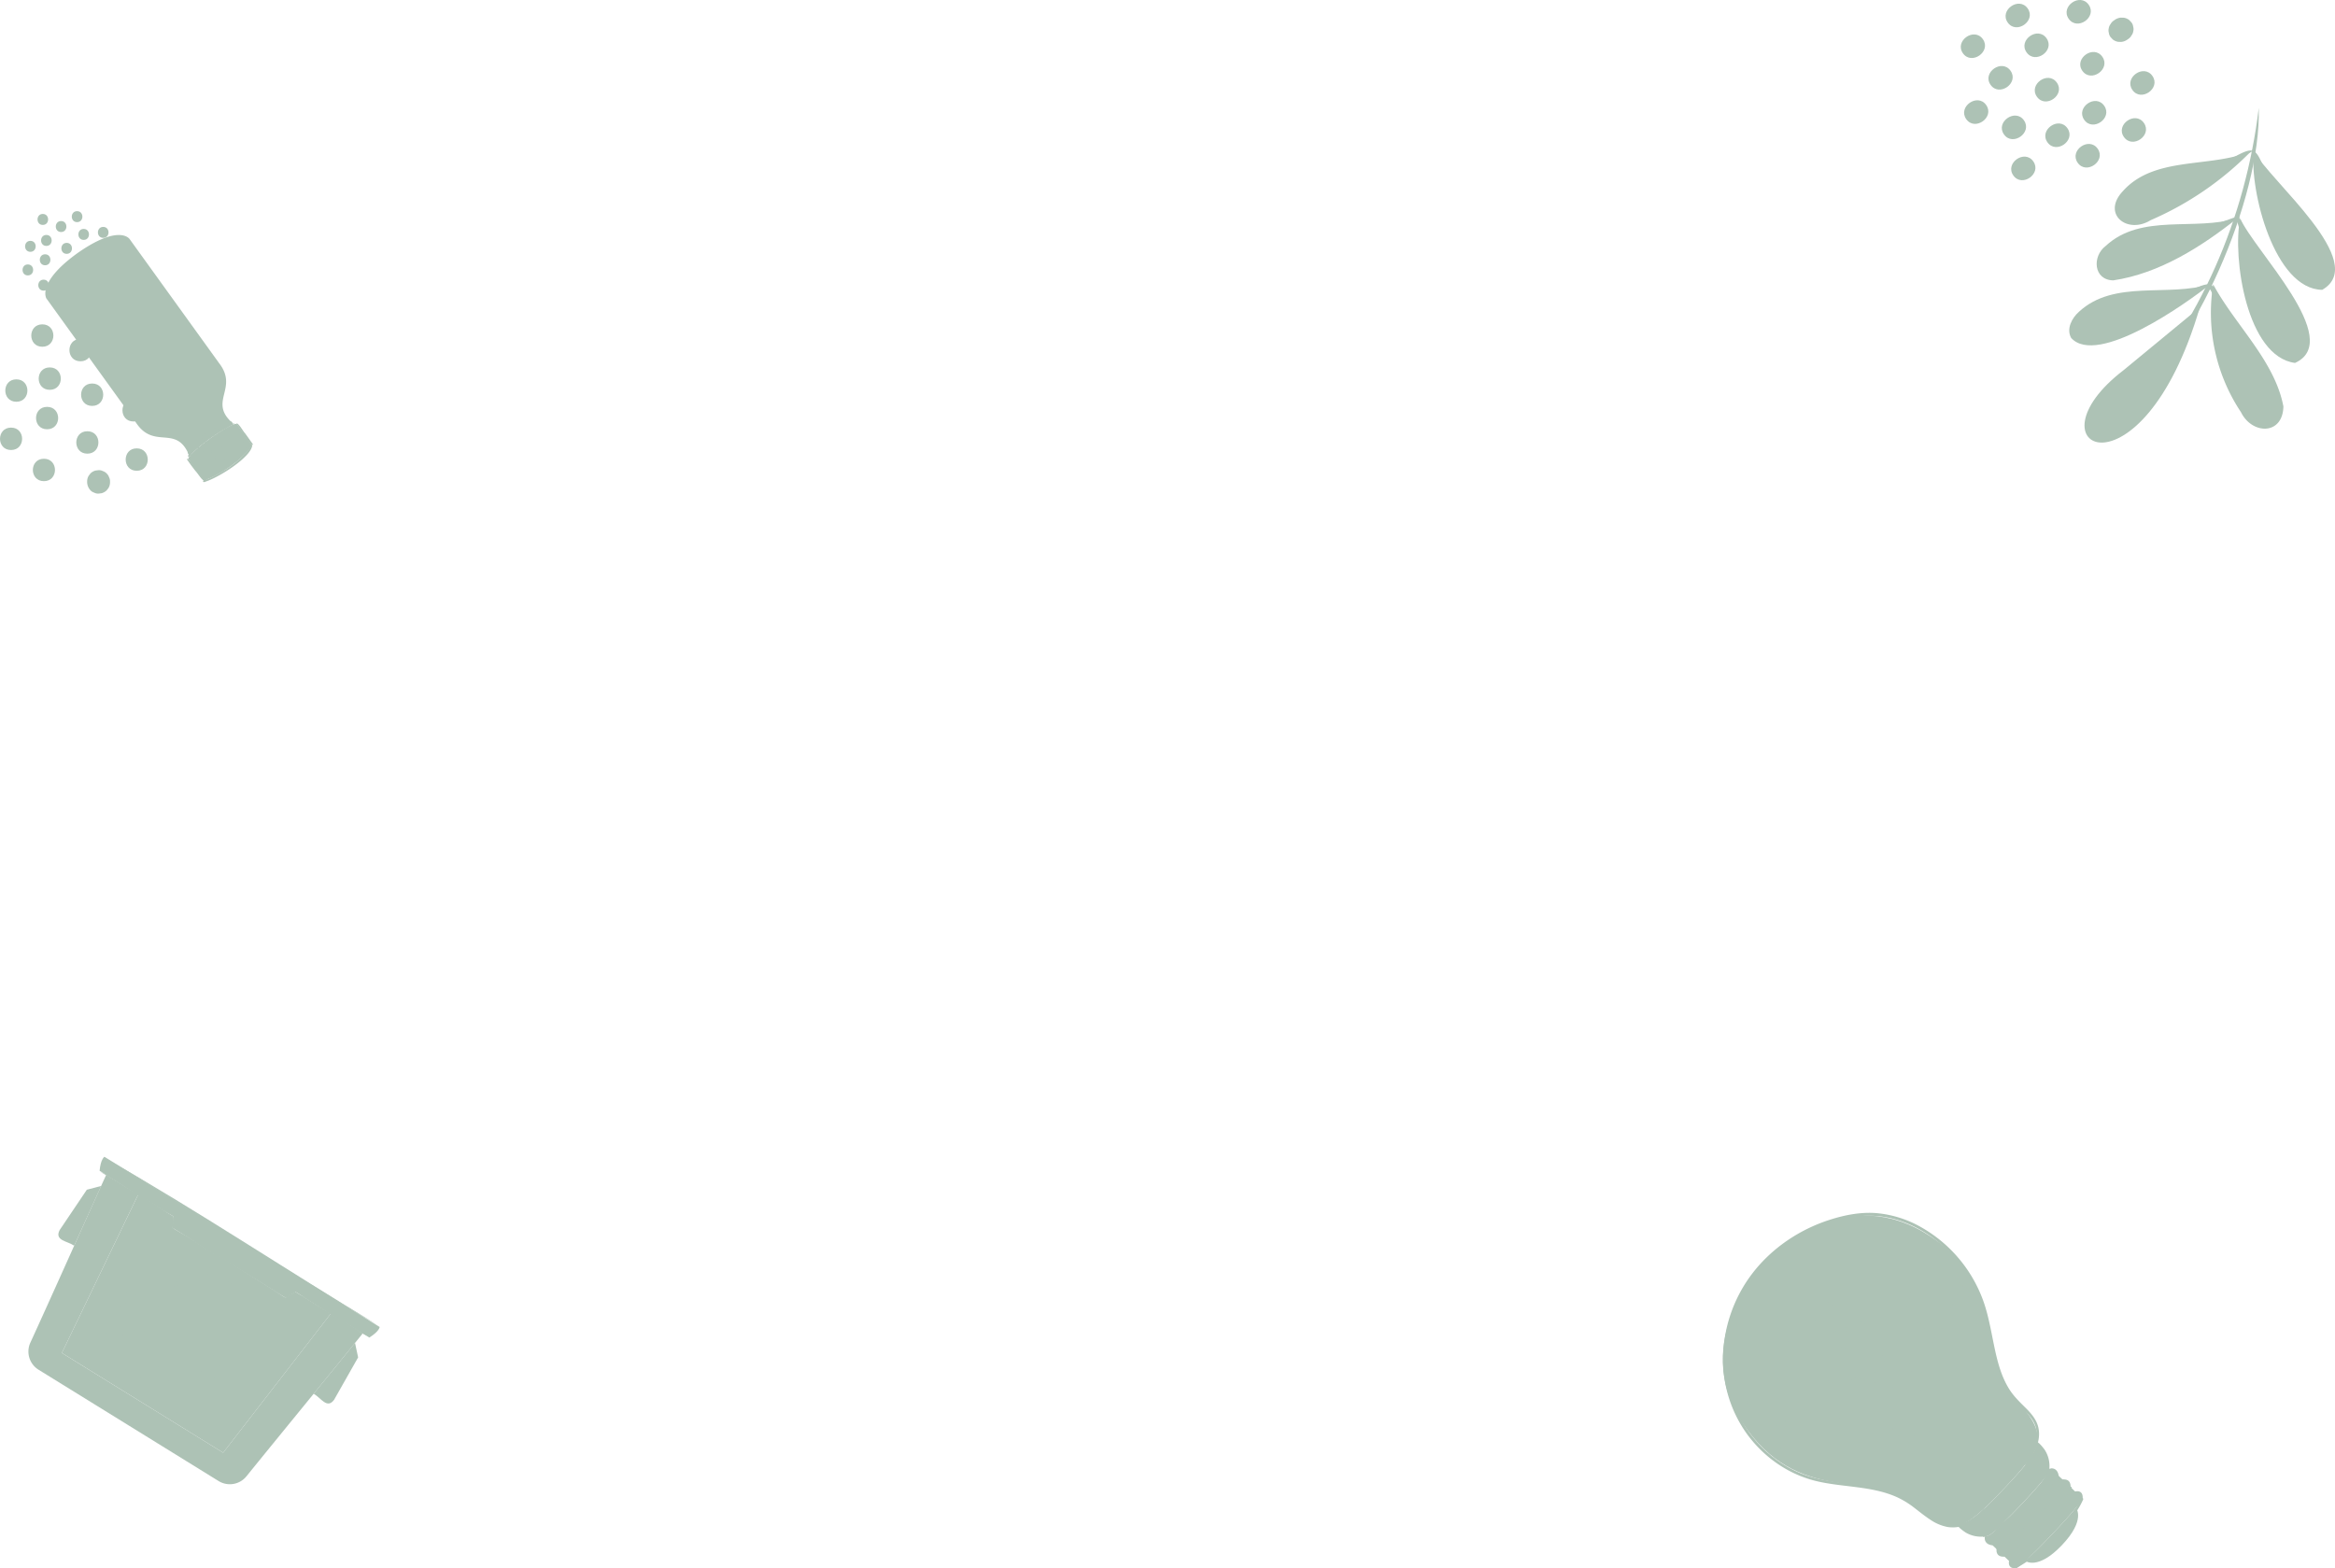 <svg id="Layer_1" data-name="Layer 1" xmlns="http://www.w3.org/2000/svg" viewBox="0 0 1701.96 1143.19"><defs><style>.cls-1{fill:#adc2b5;}</style></defs><path class="cls-1" d="M1511-51.79c6.3,9,20.89-1.22,14.58-10.22S1504.71-60.79,1511-51.79Z" transform="translate(-26.34 122.27)"/><path class="cls-1" d="M1544.14-70.66c6.3,9,20.89-1.23,14.58-10.23S1537.83-79.66,1544.14-70.66Z" transform="translate(-26.34 122.27)"/><path class="cls-1" d="M1503.47-84.13c6.29,9,20.89-1.22,14.58-10.22S1497.16-93.13,1503.47-84.13Z" transform="translate(-26.34 122.27)"/><path class="cls-1" d="M1477.24-60.44c6.3,9,20.9-1.22,14.59-10.22S1470.94-69.44,1477.24-60.44Z" transform="translate(-26.34 122.27)"/><path class="cls-1" d="M1487-24.31c6.3,9,20.89-1.22,14.59-10.22S1480.64-33.31,1487-24.31Z" transform="translate(-26.34 122.27)"/><path class="cls-1" d="M1518.68-18.57c6.3,9,20.9-1.22,14.59-10.22S1512.38-27.57,1518.68-18.57Z" transform="translate(-26.34 122.27)"/><path class="cls-1" d="M1545.49-34.95c6.3,9,20.9-1.22,14.59-10.22S1539.19-43.95,1545.49-34.95Z" transform="translate(-26.34 122.27)"/><path class="cls-1" d="M1580.64-56.69c6.3,9,20.89-1.22,14.58-10.22S1574.33-65.69,1580.64-56.69Z" transform="translate(-26.34 122.27)"/><path class="cls-1" d="M1564.73-104.74a6.61,6.61,0,0,0-1.34,3.09,6.36,6.36,0,0,0,.07,3.3,6.15,6.15,0,0,0,1.26,3.13l1.56,1.68a8.44,8.44,0,0,0,4,1.76l2.24.06a9.21,9.21,0,0,0,4.35-1.63l.68-.47a7,7,0,0,0,2.39-2.57,6.79,6.79,0,0,0,1.33-3.09,6.25,6.25,0,0,0-.07-3.3,6,6,0,0,0-1.26-3.13l-1.56-1.68a8.34,8.34,0,0,0-4-1.76l-2.24-.06a9.11,9.11,0,0,0-4.35,1.63l-.68.47A6.89,6.89,0,0,0,1564.73-104.74Z" transform="translate(-26.34 122.27)"/><path class="cls-1" d="M1534.2-108.56c6.3,9,20.89-1.23,14.58-10.23S1527.89-117.57,1534.2-108.56Z" transform="translate(-26.34 122.27)"/><path class="cls-1" d="M1489.74-105.87c6.3,9,20.89-1.22,14.58-10.22S1483.43-114.87,1489.74-105.87Z" transform="translate(-26.34 122.27)"/><path class="cls-1" d="M1457.08-83.46c6.3,9,20.89-1.22,14.58-10.22S1450.77-92.46,1457.08-83.46Z" transform="translate(-26.34 122.27)"/><path class="cls-1" d="M1459.49-35.45c6.3,9,20.89-1.23,14.58-10.23S1453.18-44.46,1459.49-35.45Z" transform="translate(-26.34 122.27)"/><path class="cls-1" d="M1493.82,5.61c6.3,9,20.89-1.22,14.58-10.22S1487.51-3.39,1493.82,5.61Z" transform="translate(-26.34 122.27)"/><path class="cls-1" d="M1540.74-3.63c6.3,9,20.89-1.23,14.58-10.23S1534.43-12.63,1540.74-3.63Z" transform="translate(-26.34 122.27)"/><path class="cls-1" d="M1574.43-22.42c6.3,9,20.89-1.22,14.58-10.22S1568.12-31.42,1574.43-22.42Z" transform="translate(-26.34 122.27)"/><path class="cls-1" d="M1690.69,174c-6.34-33.35-35.27-59.42-51.19-89a130.74,130.74,0,0,0,20.3,93.25C1667.86,194.61,1690.25,195.12,1690.69,174Z" transform="translate(-26.34 122.27)"/><path class="cls-1" d="M1699.16,142.3c36.47-16.58-30.24-82.45-40-105.5C1653.4,65.85,1664,137.71,1699.16,142.3Z" transform="translate(-26.34 122.27)"/><path class="cls-1" d="M1561.17,57c-10,7.51-9,24.9,5.54,25.11,33.55-5,64.38-24.54,90.6-45.43C1626.34,46.47,1587.24,32.86,1561.17,57Z" transform="translate(-26.34 122.27)"/><path class="cls-1" d="M1541.53,105.13c-5.11,4.6-9.21,12.44-5.51,19,19.15,20.9,83.8-25.12,101.66-39.37C1606.81,94.63,1567.34,81.09,1541.53,105.13Z" transform="translate(-26.34 122.27)"/><path class="cls-1" d="M1574.33,147.46c-73.44,56.18,12.71,100.14,55.46-45.73Z" transform="translate(-26.34 122.27)"/><path class="cls-1" d="M1719,89c34.72-19.93-38-79.19-49.9-101.17C1665.85,16.57,1684.19,88.68,1719,89Z" transform="translate(-26.34 122.27)"/><path class="cls-1" d="M1594,38.2a230.52,230.52,0,0,0,73.26-50.32C1637.52.56,1596.73-9,1573.48,17.29,1558.11,33.94,1577,48.77,1594,38.2Z" transform="translate(-26.34 122.27)"/><path class="cls-1" d="M1672.73-43.63c-9.57,80.05-42.59,157.05-97.24,216.72,50.09-38.94,99.17-150.81,97.24-216.72Z" transform="translate(-26.34 122.27)"/><path class="cls-1" d="M1560.44,116c97.52-23.88,63.38-58.61,92.71,16.28,2.22,4,17.29,38.25,19.35,31-60.43-97.45,8.31-92.43-112.06-47.31Z" transform="translate(-26.34 122.27)"/><path class="cls-1" d="M1691.07,116.59c-10.49-27.22-26.55-52.51-32.8-81.5-25.86,9.54-56.42,18.26-84.52,25.53-1.44.38-.65,2.54.77,2.17,27.71-8.46,57.48-13,83.32-26.37l-1.74-.55C1663.4,63.13,1677.24,95.79,1691.07,116.59Z" transform="translate(-26.34 122.27)"/><path class="cls-1" d="M1592,22.82c27.89-6.91,52.49-22.49,77.72-35.64l-1.73-.55A491.52,491.52,0,0,0,1707.22,66c.77,1.25,2.64-.06,1.87-1.32-63.48-102.79-4.49-88-117.08-41.82Z" transform="translate(-26.34 122.27)"/><path class="cls-1" d="M74.94,54.78c-5.14,0-5.15,8,0,8S80.09,54.78,74.94,54.78Z" transform="translate(-26.34 122.27)"/><path class="cls-1" d="M73.28,71.8c-5.14,0-5.15,8,0,8S78.42,71.8,73.28,71.8Z" transform="translate(-26.34 122.27)"/><path class="cls-1" d="M89.37,60.33c-5.14,0-5.15,8,0,8S94.52,60.33,89.37,60.33Z" transform="translate(-26.34 122.27)"/><path class="cls-1" d="M87.34,44.61c-5.14,0-5.15,8,0,8S92.48,44.61,87.34,44.61Z" transform="translate(-26.34 122.27)"/><path class="cls-1" d="M70.87,38.87c-5.14,0-5.15,8,0,8S76,38.87,70.87,38.87Z" transform="translate(-26.34 122.27)"/><path class="cls-1" d="M60.14,49c-5.14,0-5.14,8,0,8S65.29,49,60.14,49Z" transform="translate(-26.34 122.27)"/><path class="cls-1" d="M59.22,63.1c-5.14,0-5.15,8,0,8S64.36,63.1,59.22,63.1Z" transform="translate(-26.34 122.27)"/><path class="cls-1" d="M58.11,81.6c-5.14,0-5.15,8,0,8S63.25,81.6,58.11,81.6Z" transform="translate(-26.34 122.27)"/><path class="cls-1" d="M80.81,88.13A3.58,3.58,0,0,0,78.7,86a3,3,0,0,0-1.54-.35l-1.06.14a4,4,0,0,0-1.76,1l-.63.81a3.93,3.93,0,0,0-.54,2V90a3,3,0,0,0,.34,1.54,3.58,3.58,0,0,0,2.11,2.11,3,3,0,0,0,1.54.35l1.06-.15a3.86,3.86,0,0,0,1.76-1l.63-.81a3.94,3.94,0,0,0,.54-2v-.37A3,3,0,0,0,80.81,88.13Z" transform="translate(-26.34 122.27)"/><path class="cls-1" d="M90.48,77.9c-5.14,0-5.15,8,0,8S95.63,77.9,90.48,77.9Z" transform="translate(-26.34 122.27)"/><path class="cls-1" d="M101.39,60.88c-5.13,0-5.14,8,0,8S106.54,60.88,101.39,60.88Z" transform="translate(-26.34 122.27)"/><path class="cls-1" d="M101.58,43.13c-5.14,0-5.15,8,0,8S106.73,43.13,101.58,43.13Z" transform="translate(-26.34 122.27)"/><path class="cls-1" d="M82.53,31.66c-5.14,0-5.15,8,0,8S87.67,31.66,82.53,31.66Z" transform="translate(-26.34 122.27)"/><path class="cls-1" d="M57.55,33.69c-5.14,0-5.14,8,0,8S62.7,33.69,57.55,33.69Z" transform="translate(-26.34 122.27)"/><path class="cls-1" d="M48.49,53.3c-5.14,0-5.15,8,0,8S53.63,53.3,48.49,53.3Z" transform="translate(-26.34 122.27)"/><path class="cls-1" d="M46.64,70.5c-5.14,0-5.15,8,0,8S51.78,70.5,46.64,70.5Z" transform="translate(-26.34 122.27)"/><path class="cls-1" d="M93.51,157.3c-10.73,0-10.75,16.33,0,16.33S104.26,157.3,93.51,157.3Z" transform="translate(-26.34 122.27)"/><path class="cls-1" d="M90,192.1c-10.73,0-10.74,16.33,0,16.33S100.78,192.1,90,192.1Z" transform="translate(-26.34 122.27)"/><path class="cls-1" d="M123.65,168.65c-10.73,0-10.75,16.33,0,16.33S134.4,168.65,123.65,168.65Z" transform="translate(-26.34 122.27)"/><path class="cls-1" d="M119.4,136.49c-10.73,0-10.75,16.33,0,16.33S130.15,136.49,119.4,136.49Z" transform="translate(-26.34 122.27)"/><path class="cls-1" d="M85,124.77c-10.73,0-10.75,16.33,0,16.33S95.76,124.77,85,124.77Z" transform="translate(-26.34 122.27)"/><path class="cls-1" d="M62.6,145.57c-10.73,0-10.75,16.33,0,16.33S73.35,145.57,62.6,145.57Z" transform="translate(-26.34 122.27)"/><path class="cls-1" d="M60.67,174.32c-10.73,0-10.75,16.33,0,16.33S71.42,174.32,60.67,174.32Z" transform="translate(-26.34 122.27)"/><path class="cls-1" d="M58.35,212.15c-10.73,0-10.75,16.33,0,16.33S69.1,212.15,58.35,212.15Z" transform="translate(-26.34 122.27)"/><path class="cls-1" d="M105.77,225.49a6.12,6.12,0,0,0-1.73-2.63,6.32,6.32,0,0,0-2.68-1.69,6.4,6.4,0,0,0-3.21-.7l-2.22.29a8.43,8.43,0,0,0-3.68,2.1L91,224.52a7.87,7.87,0,0,0-1.14,4.12v.75a9,9,0,0,0,2.44,5.78,6.23,6.23,0,0,0,2.69,1.68,6.31,6.31,0,0,0,3.21.71l2.21-.29a8.37,8.37,0,0,0,3.68-2.1l1.31-1.66a8.06,8.06,0,0,0,1.14-4.12v-.75A6.09,6.09,0,0,0,105.77,225.49Z" transform="translate(-26.34 122.27)"/><path class="cls-1" d="M126,204.58c-10.74,0-10.75,16.33,0,16.33S136.71,204.58,126,204.58Z" transform="translate(-26.34 122.27)"/><path class="cls-1" d="M148.76,169.78c-10.73,0-10.75,16.33,0,16.33S159.51,169.78,148.76,169.78Z" transform="translate(-26.34 122.27)"/><path class="cls-1" d="M149.15,133.47c-10.73,0-10.75,16.33,0,16.33S159.9,133.47,149.15,133.47Z" transform="translate(-26.34 122.27)"/><path class="cls-1" d="M109.35,110c-10.73,0-10.75,16.33,0,16.33S120.1,110,109.35,110Z" transform="translate(-26.34 122.27)"/><path class="cls-1" d="M57.19,114.17c-10.73,0-10.74,16.33,0,16.33S67.94,114.17,57.19,114.17Z" transform="translate(-26.34 122.27)"/><path class="cls-1" d="M38.26,154.27c-10.73,0-10.75,16.33,0,16.33S49,154.27,38.26,154.27Z" transform="translate(-26.34 122.27)"/><path class="cls-1" d="M34.4,189.45c-10.73,0-10.75,16.33,0,16.33S45.15,189.45,34.4,189.45Z" transform="translate(-26.34 122.27)"/><path class="cls-1" d="M1453.26,989.82c-9.48,2.06-18.87-3.08-33.88-15.7-29.7-24.94-83,1.55-122.94-59.15s16-117.09,16-117.09S1366,739.11,1428.58,776s38.85,91.4,65.26,119.8c13.38,14.37,19,23.5,17.38,33.06-1.56,9.34-10,19.1-24.68,34.57S1462.49,987.81,1453.26,989.82Z" transform="translate(-26.34 122.27)"/><path class="cls-1" d="M1511.22,928.87c.42.17,1.94,1,5.37,5.55a21.74,21.74,0,0,1,3.47,14.41,10.06,10.06,0,0,1-1.94,4.7c-3.7,4.71-9.64,11.63-19.2,21.68s-16.17,16.34-20.69,20.27a10.36,10.36,0,0,1-5.24,2.28,21.94,21.94,0,0,1-13.91-2.86c-4.7-3.19-5.65-4.67-5.82-5.08,9.23-2,18.56-10.9,33.28-26.38S1509.66,938.21,1511.22,928.87Z" transform="translate(-26.34 122.27)"/><path class="cls-1" d="M1538.89,965s6-1.78,5.47,5.2c0,0-.31,1.19-4.88,6.74-3.27,4-8.77,10.2-17.92,19.81s-15.08,15.43-18.88,18.89c-5.3,4.84-6.48,5.2-6.48,5.2-7,.89-5.47-5.2-5.47-5.2l-3.32-3.16c-6.89.5-5.78-5.5-5.78-5.5l-2.89-2.74c-6.35-.62-5.73-5.46-5.73-5.46l0-1a10.36,10.36,0,0,0,5.24-2.28c4.52-3.93,11.13-10.22,20.69-20.27s15.5-17,19.2-21.68a10.06,10.06,0,0,0,1.94-4.7l1.1-.7s4.81-.85,5.74,5.46l2.88,2.74s5.94-1.41,5.79,5.5Z" transform="translate(-26.34 122.27)"/><path class="cls-1" d="M1539.48,976.93s7.49,8.54-10.2,27.15-26.6,11.55-26.6,11.55c3.8-3.46,9.74-9.27,18.88-18.89S1536.21,980.9,1539.48,976.93Z" transform="translate(-26.34 122.27)"/><path class="cls-1" d="M1472.14,998.13a14.2,14.2,0,0,0,5.91-2.79q3-2.05,5.92-4.18c3.91-2.85,7.75-5.79,11.45-8.91a101.77,101.77,0,0,0,18.63-20c2.74-4,5.5-8.38,7-13,.25-.82-1-1.24-1.38-.5a120.64,120.64,0,0,1-6,11.15,82.62,82.62,0,0,1-7.9,10.17,139.06,139.06,0,0,1-21,18.41c-4.14,3.06-8.31,6.46-12.92,8.78-.4.2-.18.92.26.85Z" transform="translate(-26.34 122.27)"/><path class="cls-1" d="M1479.4,1004.08c4.1-2.31,7.8-5.45,11.46-8.38s7.21-5.93,10.65-9.08a130.7,130.7,0,0,0,17.87-19.74,85.43,85.43,0,0,0,7.57-12.31.8.8,0,0,0-1.42-.73A111.65,111.65,0,0,1,1510.71,975a172.54,172.54,0,0,1-19.87,18.64c-4,3.24-8.31,6.17-12,9.73-.37.37.15.91.57.68Z" transform="translate(-26.34 122.27)"/><path class="cls-1" d="M1482.05,1007.1c4.48-1.45,8-4.67,11.69-7.54,3.82-3,7.62-6,11.3-9.22a111.2,111.2,0,0,0,18.61-20,66,66,0,0,0,7.2-13c.37-.9-1-1.61-1.36-.7-7.26,16.78-20.82,29.11-34.87,40.26q-3.11,2.46-6.23,4.89a27.86,27.86,0,0,1-6.62,4.35c-.57.22-.31,1.1.28.9Z" transform="translate(-26.34 122.27)"/><path class="cls-1" d="M1487.63,1012.29c16-8.54,29.8-21.82,40.36-36.5a118,118,0,0,0,8.32-13.12.82.82,0,0,0-1.46-.76,141.18,141.18,0,0,1-15.61,22.35,130.6,130.6,0,0,1-19.59,18.38c-4.05,3.1-8.29,6-12.56,8.8a.5.5,0,0,0,.54.85Z" transform="translate(-26.34 122.27)"/><path class="cls-1" d="M1491.5,1015.28a101.17,101.17,0,0,0,21.82-15.73,121.09,121.09,0,0,0,17.66-20.3,108.67,108.67,0,0,0,8-13.31.72.72,0,0,0-1.27-.66,127.37,127.37,0,0,1-14.94,22.4,121.07,121.07,0,0,1-19.25,18.27c-4,3-8.27,5.79-12.53,8.49-.55.35,0,1.13.54.84Z" transform="translate(-26.34 122.27)"/><path class="cls-1" d="M1496.59,1020.33c8.42-4.2,15.63-10.59,22.33-17.11a180.3,180.3,0,0,0,18.24-19.94,56,56,0,0,0,7.56-12.47c.37-.95-1-1.69-1.45-.74a82.66,82.66,0,0,1-6.67,11.14,120.4,120.4,0,0,1-8.15,9.74,197.41,197.41,0,0,1-19.75,19.27,140,140,0,0,1-12.67,9.24.52.52,0,0,0,.56.87Z" transform="translate(-26.34 122.27)"/><path class="cls-1" d="M1503.8,945.41c5.34-7.85,10.54-17.45,8.22-27.26-1.38-5.85-5.46-10.41-9.63-14.51-4.32-4.26-8.54-8.4-11.75-13.6-6.14-9.95-8.82-21.55-11.14-32.88-2.35-11.5-4.33-23.14-8.69-34.1a101.15,101.15,0,0,0-45.68-51.57,79.56,79.56,0,0,0-30.71-9.39c-11.66-1-23.5,1.31-34.57,4.88-22.24,7.16-42.53,20.92-56.66,39.61a103.88,103.88,0,0,0-20.8,57.07,92.94,92.94,0,0,0,16.6,58.43c12.13,17.16,30,30,50.45,35.13,19.51,4.86,40.64,3.51,59.27,11.77a63.78,63.78,0,0,1,12.66,7.67c3.94,3,7.74,6.15,11.89,8.85a33,33,0,0,0,13,5.42,25.78,25.78,0,0,0,14.86-2.43,40.26,40.26,0,0,0,12.28-9.52c.74-.8-.51-1.94-1.26-1.14-7,7.57-17.36,13.31-27.85,10.63-9.32-2.38-16.44-9.71-24-15.15-7.89-5.63-16.8-9-26.24-11-9.65-2.07-19.5-2.9-29.26-4.27-10-1.41-19.88-3.49-29.12-7.72a86.74,86.74,0,0,1-25.21-17.72,89.93,89.93,0,0,1-25.67-54.21,101.12,101.12,0,0,1,11.81-57.79c10.73-19.79,28.12-35.48,48.25-45.36a113.47,113.47,0,0,1,33.13-10.47,71,71,0,0,1,32.73,2.72c21.43,7,39.66,22.78,51.18,42a108.33,108.33,0,0,1,12.43,32.23c2.55,11.25,4.18,22.75,7.7,33.77a71.37,71.37,0,0,0,6.57,15,65,65,0,0,0,11,13.14c4.28,4.15,8.87,8.54,10.54,14.47,1.3,4.62.59,9.49-1,14a63.71,63.71,0,0,1-6.56,12.74c-.52.8.78,1.44,1.3.67Z" transform="translate(-26.34 122.27)"/><path class="cls-1" d="M1326.85,933.21c-4.18-2.51-7.79-6.13-11.08-9.69a93.82,93.82,0,0,1-8.81-11,95,95,0,0,1-12.22-25.33,93.62,93.62,0,0,1-3.38-15.63c-.16-1.24-2.11-1.18-1.95.07a94.47,94.47,0,0,0,23.94,52c3.81,4.17,8,7.95,13.05,10.46a.49.49,0,0,0,.45-.86Z" transform="translate(-26.34 122.27)"/><path class="cls-1" d="M1311.47,909.6c-.26-.57-.4-1.19-.65-1.78s-.44-1-.66-1.49l-1.47-3.24c-.48-1.06-1-2.11-1.49-3.17a21.45,21.45,0,0,0-1.69-3.35.88.88,0,0,0-1.57.73,21.21,21.21,0,0,0,1.56,3.22c.55,1.09,1.11,2.18,1.69,3.26l1.62,3c.28.52.56,1,.85,1.56s.73,1,1,1.6,1,.09.77-.36Z" transform="translate(-26.34 122.27)"/><path class="cls-1" d="M1443.51,793.39c2.84,3.71,5.44,7.7,7.9,11.66a133.61,133.61,0,0,1,6.84,12.33,129,129,0,0,1,9.41,26.48c.6,2.57,1.13,5.15,1.56,7.75s.68,5.26,1.2,7.85c.2,1,1.73.67,1.72-.29a49.83,49.83,0,0,0-.85-7.19c-.39-2.34-.83-4.67-1.35-7a126,126,0,0,0-3.88-13.76,124.44,124.44,0,0,0-12.2-25.66c-1.42-2.27-2.93-4.49-4.52-6.64s-3.34-4.14-5.08-6.18c-.35-.42-1.09.19-.75.63Z" transform="translate(-26.34 122.27)"/><path class="cls-1" d="M1432.39,789.84c.47,6,4.95,10.73,8.84,15.26a124,124,0,0,1,23.78,42c3.19,9.65,5.18,20,3.1,29.94-3.27,15.72-16.31,28.74-17.37,44.62l-1.31.45a123.86,123.86,0,0,1-29.91-45.54,83.15,83.15,0,0,1-5.26-21.51c-1.79-20,6.07-39.44,13.82-57.94C1429.19,794.52,1430.34,791.82,1432.39,789.84Z" transform="translate(-26.34 122.27)"/><path class="cls-1" d="M1496.06,904.85s23.25,18.22-10.71,53.93-54.45,14.6-54.45,14.6c10.62-19.16,29.33-18.93,49.3-38.32S1496.06,904.85,1496.06,904.85Z" transform="translate(-26.34 122.27)"/><path class="cls-1" d="M1391.16,848.15a72.43,72.43,0,0,1,11.21,13.43,109,109,0,0,1,7,13.76l14.44,32-.09.27q-16.93-5.6-33.83-11.32c-10.26-3.49-20.56-7-30.2-11.95-9-4.64-17.59-10.61-23.9-18.58-10.9-13.81-14-32-21.36-48,13.28,1.57,26.64,3.35,39.3,7.66A102.12,102.12,0,0,1,1391.16,848.15Z" transform="translate(-26.34 122.27)"/><path class="cls-1" d="M1371.39,905.63a171.61,171.61,0,0,1,72,20.53c-5.45,3.32-10.59,7.14-16.09,10.42-17.44,10.43-39.21,15.09-58.48,8.54-17.78-6-31.44-20.67-48.79-27.83,10.54-4.81,21.32-9.51,32.79-11.15A93,93,0,0,1,1371.39,905.63Z" transform="translate(-26.34 122.27)"/><path class="cls-1" d="M1413.69,964.73a49.35,49.35,0,0,1,13.23,6.6c4.13,2.73,8.18,5.71,12.8,7.58,9.91,4,20.33.94,29.12-4.35a83.28,83.28,0,0,0,25.75-24.84c6.27-9.32,11.9-20.6,9.61-32.15-1.28-6.43-5.34-11.24-10-15.64s-10.06-8.7-12.79-14.7c-.4-.87-1.84-.44-1.44.44,2.25,5,6.11,9,10.07,12.7s8.39,7.79,10.66,13c4.69,10.69,0,22.41-5.66,31.71a83.21,83.21,0,0,1-24.36,25.79c-8.28,5.58-18.64,10-28.65,6.69-5.09-1.69-9.49-5-13.91-7.93s-9.07-5.79-14.35-6.24c-.82-.07-.82,1.15-.12,1.36Z" transform="translate(-26.34 122.27)"/><path class="cls-1" d="M1331.63,830.73c23.25,9,41.89,26.32,58.77,44.16,9.29,9.82,18.25,20,27.94,29.42a258.24,258.24,0,0,0,25.06,21.17c9.06,6.84,18.37,13.57,28.42,18.9a.72.72,0,0,0,.66-1.29A240.18,240.18,0,0,1,1447,926a252.72,252.72,0,0,1-24.59-20.55c-18.89-18.13-35.07-39-55.42-55.62-10.51-8.56-22.11-15.76-35-20.15-.58-.2-1,.8-.37,1Z" transform="translate(-26.34 122.27)"/><path class="cls-1" d="M1346.84,918.39c3.24-.1,6.53,0,9.78.07s6.38.1,9.57.24q9.76.43,19.45,1.7c13,1.7,25.66,5.27,38.72,6.34,7.38.6,14.8.6,22.2.59,1.12,0,1-1.74-.07-1.74-6.65,0-13.3,0-19.94-.41a152.82,152.82,0,0,1-20.09-2.88,256.6,256.6,0,0,0-38.14-5.11c-3.58-.16-7.17-.26-10.76-.22s-7.16.36-10.75.59a.42.42,0,0,0,0,.83Z" transform="translate(-26.34 122.27)"/><path class="cls-1" d="M1452.61,930.46c-.89-3.84-2.29-7.61-3.44-11.39s-2.23-7.61-3.22-11.45c-2-7.74-3.77-15.54-5.18-23.41a290.91,290.91,0,0,1-4.43-47.68c-.1-9,.3-17.9.91-26.83.07-1-1.65-1.16-1.74-.16a271.58,271.58,0,0,0,0,48.14,292.42,292.42,0,0,0,8,47.47c1.11,4.34,2.35,8.64,3.67,12.92a90.53,90.53,0,0,0,4.6,12.75c.23.47.89.09.79-.36Z" transform="translate(-26.34 122.27)"/><path class="cls-1" d="M1336.69,855.32c14.39.42,28.36,3.78,42.23,7.34a.74.74,0,0,0,.85-.93c-2.09-5.3-4.34-10.54-6.85-15.66a151,151,0,0,0-8.28-15.21.76.76,0,0,0-1.28.81c2.73,4.94,5.56,9.79,8.05,14.86s4.87,10.33,7,15.63l.86-.92c-13.91-3.54-28.12-7.32-42.58-6.78a.43.43,0,0,0,0,.86Z" transform="translate(-26.34 122.27)"/><path class="cls-1" d="M1367,881.45c6.79,1.25,13.57,2.9,20.27,4.58s13.37,3.65,19.94,5.87c.58.2,1.07-.47.92-1q-2.3-7.68-4.64-15.34-1.15-3.72-2.32-7.44a76.11,76.11,0,0,0-2.55-7.83.71.71,0,0,0-1.36.42,79.51,79.51,0,0,0,2.34,7.66q1.2,3.82,2.38,7.65,2.36,7.66,4.65,15.34l.92-1q-9.85-3.33-19.94-5.86c-3.3-.83-6.62-1.55-10-2.21-3.48-.7-7-1.15-10.48-1.67-.53-.08-.71.72-.18.82Z" transform="translate(-26.34 122.27)"/><path class="cls-1" d="M1360.81,907.47c5.43,3.8,10.93,7.49,16.47,11.14l-.06-1.26c-7.65,4.73-15.36,9.38-22.89,14.31a.83.83,0,0,0,.89,1.4c7.69-4.67,15.21-9.63,22.78-14.48a.75.75,0,0,0,0-1.27c-5.5-3.61-11-7.17-16.6-10.63-.46-.29-1,.47-.54.79Z" transform="translate(-26.34 122.27)"/><path class="cls-1" d="M1382.48,940.06a141.35,141.35,0,0,1,31.82-15.25.74.74,0,0,0,.12-1.35c-6-4.06-11.87-8.33-17.48-12.89-.71-.58-1.67.47-1,1.06,5.73,4.65,11.61,9,17.77,13.13l.12-1.35A124.59,124.59,0,0,0,1382,939.24a.49.49,0,0,0,.52.82Z" transform="translate(-26.34 122.27)"/><path class="cls-1" d="M1421.87,874.16c6.5,6.82,13.31,13.3,20.32,19.59a.75.75,0,0,0,1.22-.39,28.23,28.23,0,0,1,3.13-8.43c1.55-3,3.17-6,4.76-9,3.27-6.18,6.67-12.31,9.8-18.57a.77.77,0,0,0-1.36-.7c-3.48,6.24-6.71,12.63-10,18.94-1.58,3-3.19,5.94-4.71,8.94a28,28,0,0,0-3,8.5l1.21-.39c-7-6.25-13.88-12.71-20.66-19.22-.46-.44-1.08.27-.65.72Z" transform="translate(-26.34 122.27)"/><path class="cls-1" d="M1416.69,834.53a168.48,168.48,0,0,1,19,22,.81.81,0,0,0,1.38-.07c2-4.54,4.08-9.08,6.11-13.62s4.26-9.05,6.1-13.68c.36-.89-.91-1.6-1.36-.7-2.23,4.45-4.12,9.11-6.17,13.65s-4.09,9.07-6.1,13.62l1.39-.06a143.82,143.82,0,0,0-19.66-21.88c-.48-.43-1.13.3-.67.75Z" transform="translate(-26.34 122.27)"/><path class="cls-1" d="M103.75,734.18l-4.81-3c.8-8.68,3.52-10.18,3.52-10.18L303.07,845.07s-.13,3.11-7.55,7.69l-53.6-33.15-7.51,4.12L152.22,772.9l.34-8.54Z" transform="translate(-26.34 122.27)"/><path class="cls-1" d="M269.85,898.15c-5.15,7-9.51-1.45-14.91-4.4l30.17-37.08,2.26,10.57Z" transform="translate(-26.34 122.27)"/><path class="cls-1" d="M290.71,849.79c-21,26.07-63.38,77.7-84.76,104.16a15.58,15.58,0,0,1-20.28,3.42L120.06,916.8,54.43,876.22a15.59,15.59,0,0,1-6-19.66c14.3-31.1,41.29-91.73,55.31-122.38l23.3,14.4L71.42,864,189,936.72l78.4-101.33Z" transform="translate(-26.34 122.27)"/><path class="cls-1" d="M267.42,835.39,189,936.72,71.42,864l55.63-115.42,25.51,15.78-.34,8.54,82.19,50.83,7.51-4.12Z" transform="translate(-26.34 122.27)"/><path class="cls-1" d="M100.1,742.27,80.41,785.82c-5-3.49-14.52-3.68-10.61-11.37L89.64,745Z" transform="translate(-26.34 122.27)"/><path class="cls-1" d="M99.28,731.85c17.42,9.59,37.54,25.45,53.63,32C135.5,754.29,115.37,738.42,99.28,731.85Z" transform="translate(-26.34 122.27)"/><path class="cls-1" d="M243.79,821.21c16.65,9.11,36,24.5,51.32,30.6C278.47,842.7,259.11,827.3,243.79,821.21Z" transform="translate(-26.34 122.27)"/><path class="cls-1" d="M152.6,773.85c26.87,15.44,56.44,37.12,82,49.56C207.72,808,178.14,786.28,152.6,773.85Z" transform="translate(-26.34 122.27)"/><path class="cls-1" d="M151.75,764.83c.37,1.14-.48,10.79,1.29,8.34-.37-1.14.48-10.79-1.29-8.34Z" transform="translate(-26.34 122.27)"/><path class="cls-1" d="M241,819.77c-.84,1.12-8.89,3.3-6.37,4.19,1-.5,9.34-3.62,6.37-4.19Z" transform="translate(-26.34 122.27)"/><path class="cls-1" d="M104.75,723C170,762.2,238,807.61,301.92,843.8,236.67,804.6,168.68,759.2,104.75,723Z" transform="translate(-26.34 122.27)"/><path class="cls-1" d="M58,843.12A34.66,34.66,0,0,0,52.68,868a.57.57,0,0,0,1.13-.13,37.5,37.5,0,0,1,4.8-24.27c.24-.4-.32-.86-.59-.46Z" transform="translate(-26.34 122.27)"/><path class="cls-1" d="M56,859.91c-.87,1.12-1,10.36,1.07,7.8-1.17-1.36.11-8.87-1.07-7.8Z" transform="translate(-26.34 122.27)"/><path class="cls-1" d="M72,780.62c5.2-9.6,12.22-18.33,21.15-24.7.62-6.78-25.79,24.42-21.15,24.7Z" transform="translate(-26.34 122.27)"/><path class="cls-1" d="M274.18,870.49a71.32,71.32,0,0,1-10.6,27.57c2.21,4.57,14.3-28,10.6-27.57Z" transform="translate(-26.34 122.27)"/><path class="cls-1" d="M247.36,897.26c-13.68,15.38-27.16,30.94-40.78,46.37-.66,1.17-7.37,6.91-4.27,6.53C216.63,933,236,914.1,247.36,897.26Z" transform="translate(-26.34 122.27)"/><path class="cls-1" d="M208.7,935.32c-1.23,1.61-14.15,13-10.43,12.88,1.91-2,3.62-4.17,5.43-6.23.74-1.46,6.43-6,5-6.65Z" transform="translate(-26.34 122.27)"/><path class="cls-1" d="M196,898.94c-20.69,9-16.23,14.76-36.54,1.14l-4.53,7.41-6-25.66,25.6-6.27-4.54,7.4,13.26,8.14-1.43-34.38,20.06-.84C200.69,865.44,208.52,894.21,196,898.94Z" transform="translate(-26.34 122.27)"/><path class="cls-1" d="M207.63,836.28,187.42,853.2l-17.12-20,8.66.71,1.29-15.5L150.2,835.14l-9.78-17.54c9.09-3.31,31.16-23.24,41.08-14.15,17.27,14.41,20.5,7.83,17.47,32.1Z" transform="translate(-26.34 122.27)"/><path class="cls-1" d="M145.08,869.25l-10.56,17.08c-7.32-6.34-35.46-15.92-32.36-29,4.16-22-3.11-21.76,19.55-30.88l-3.58-7.92,24.62,9.41-9.17,24.71L130,844.73l-14.18,6.42Z" transform="translate(-26.34 122.27)"/><path class="cls-1" d="M120.5,829.25c-1.37.36-12.22,3.28-9.19,4.64,1.16-1.16,10.81-3.77,9.19-4.64Z" transform="translate(-26.34 122.27)"/><path class="cls-1" d="M116.86,833.52c-1.06.45-8.56,2-5.76,3.2.72-.69,7.82-2.55,5.76-3.2Z" transform="translate(-26.34 122.27)"/><path class="cls-1" d="M144.48,818.61a219.18,219.18,0,0,1,22.8-11.12c3.74-4.76-26.22,10.64-22.8,11.12Z" transform="translate(-26.34 122.27)"/><path class="cls-1" d="M151.14,817.65c1.2-1.47,12.92-5.14,10.07-6.45-1.26.47-12.88,5.95-10.07,6.45Z" transform="translate(-26.34 122.27)"/><path class="cls-1" d="M169.65,802.64c12.65,2.79,8.75,20.8,8,30.36,2.48,3.65,2.38-13,2.43-14.75-.21-6.54-2.11-16.89-10.53-16.42-.53,0-.42.82.09.81Z" transform="translate(-26.34 122.27)"/><path class="cls-1" d="M129.7,844.64c-10.57,2.81-26.3,10.68-23.1,23.85.32.66,1.52.47,1.33-.34-2.51-12.74,12.45-19,22.07-22.76a.4.4,0,0,0-.3-.75Z" transform="translate(-26.34 122.27)"/><path class="cls-1" d="M169.83,883.44c8.49,5.66,23.49,17.66,32.26,6.93.31-.5-.41-1.08-.75-.57C192.26,900.86,177.71,884.8,169.83,883.44Z" transform="translate(-26.34 122.27)"/><path class="cls-1" d="M184.59,860.67c.23,8.42.62,16.86,1.28,25.25,0,.63,1,.5.95-.11-.9-7.66.17-19.52-2.23-25.14Z" transform="translate(-26.34 122.27)"/><path class="cls-1" d="M187.83,877.62c.28,1.08-.51,8.57,1.32,6.2-.33-1,0-7.75-1.32-6.2Z" transform="translate(-26.34 122.27)"/><path class="cls-1" d="M179.38,197.47c-8.8,6.43-12.73,10.16-14.49,12.24a2.62,2.62,0,0,1-1.79-2.47c-9.39-19-24.72-2.22-37.45-21.14L60.39,95.61c0,.33-8.21-11.19,22.14-33.16C113.46,40.64,120.81,52,120.81,52l65.26,90.49c13.93,18-6.82,27.34,8.24,42.2a2.65,2.65,0,0,1,1.78,2.48C193.51,188.25,188.59,190.88,179.38,197.47Z" transform="translate(-26.34 122.27)"/><path class="cls-1" d="M163.49,212.14c1.8-5.76,29.61-25.7,35.34-25.5l11.38,15.78c-6.85,10-23.51,22.09-35.35,25.49Z" transform="translate(-26.34 122.27)"/><path class="cls-1" d="M192.61,184.89c-3.83.07-34,19.57-28.32,20.92,7.45-8.69,21.31-14.71,28.32-20.92Z" transform="translate(-26.34 122.27)"/><path class="cls-1" d="M197.46,186.55c-5.12-1.67-39.36,23.36-33.34,24.37C172.35,200.07,187.19,191.81,197.46,186.55Z" transform="translate(-26.34 122.27)"/><path class="cls-1" d="M198.67,186.79c1.52,1.48,11.74,18.4,12,14.75q-2.74-3.93-5.58-7.8c-1.31-1.13-5.39-8.78-6.44-7Z" transform="translate(-26.34 122.27)"/><path class="cls-1" d="M210.2,201.87c-8.34,12-21.76,21.11-35.41,26.16a.57.57,0,0,0,.29,1.11c9.51-2.42,35.42-18.63,35.12-27.27Z" transform="translate(-26.34 122.27)"/><path class="cls-1" d="M175.67,228c-1.53-1.42-13.07-19.22-13-15.29,1.9,2.8,3.89,5.52,6,8.19,1.54,1.36,5.68,8.57,7.08,7.1Z" transform="translate(-26.34 122.27)"/><path class="cls-1" d="M209.65,202.14a88.06,88.06,0,0,0-34.82,26c-.42.53.49,1.26.94.74,8.41-11.63,23.81-19.89,33.88-26.73Z" transform="translate(-26.34 122.27)"/><path class="cls-1" d="M207.26,203.29c-1.13-1.82-11.45-19.33-11.8-15.42,4,5.13,7.33,10.69,11.17,15.89.29.37.83-.08.63-.47Z" transform="translate(-26.34 122.27)"/><path class="cls-1" d="M200.87,206.4c-1.35-1.74-11.62-19.09-12.13-15.82,3.91,5.36,7.34,11.13,11.55,16.25.28.31.77-.07.58-.43Z" transform="translate(-26.34 122.27)"/><path class="cls-1" d="M194.55,210.62c-15.39-22.44-18-19.8-.64.47.3.32.89-.09.64-.47Z" transform="translate(-26.34 122.27)"/><path class="cls-1" d="M187.33,215.94c-3.58-5.68-7.36-11.24-11.24-16.71-4.09-2.49,11.79,20.08,11.24,16.71Z" transform="translate(-26.34 122.27)"/><path class="cls-1" d="M182.65,220.69c-1.26-2-11.52-20.2-12.35-16.7,4.13,5.57,7.75,11.49,11.75,17.15.26.35.79-.09.6-.45Z" transform="translate(-26.34 122.27)"/><path class="cls-1" d="M177.39,224.94c-1.9-1.74-11.75-18.87-12.55-15.63,3.74,4.15,8.73,14.18,12.55,15.63Z" transform="translate(-26.34 122.27)"/><path class="cls-1" d="M182.73,176c-4.07-1.88-28.62,16.4-23.68,17.63C165,185.85,175.51,179.67,182.73,176Z" transform="translate(-26.34 122.27)"/><path class="cls-1" d="M140.89,85.38c-7.44-11-15.28-21.73-23.12-32.45-.63-.86-2.1,0-1.46.82,8,9.66,16.3,25,24.58,31.63Z" transform="translate(-26.34 122.27)"/><path class="cls-1" d="M120.12,60.72c-1.77-1.88-3.19-6.68-5.86-6.59-1.27.46,6.45,9.42,5.86,6.59Z" transform="translate(-26.34 122.27)"/><path class="cls-1" d="M133.22,189c-10.63-15.07-21.74-29.79-32.65-44.65-.53-.73-1.78,0-1.24.69,11.25,13.57,22.53,33.59,33.89,44Z" transform="translate(-26.34 122.27)"/></svg>
